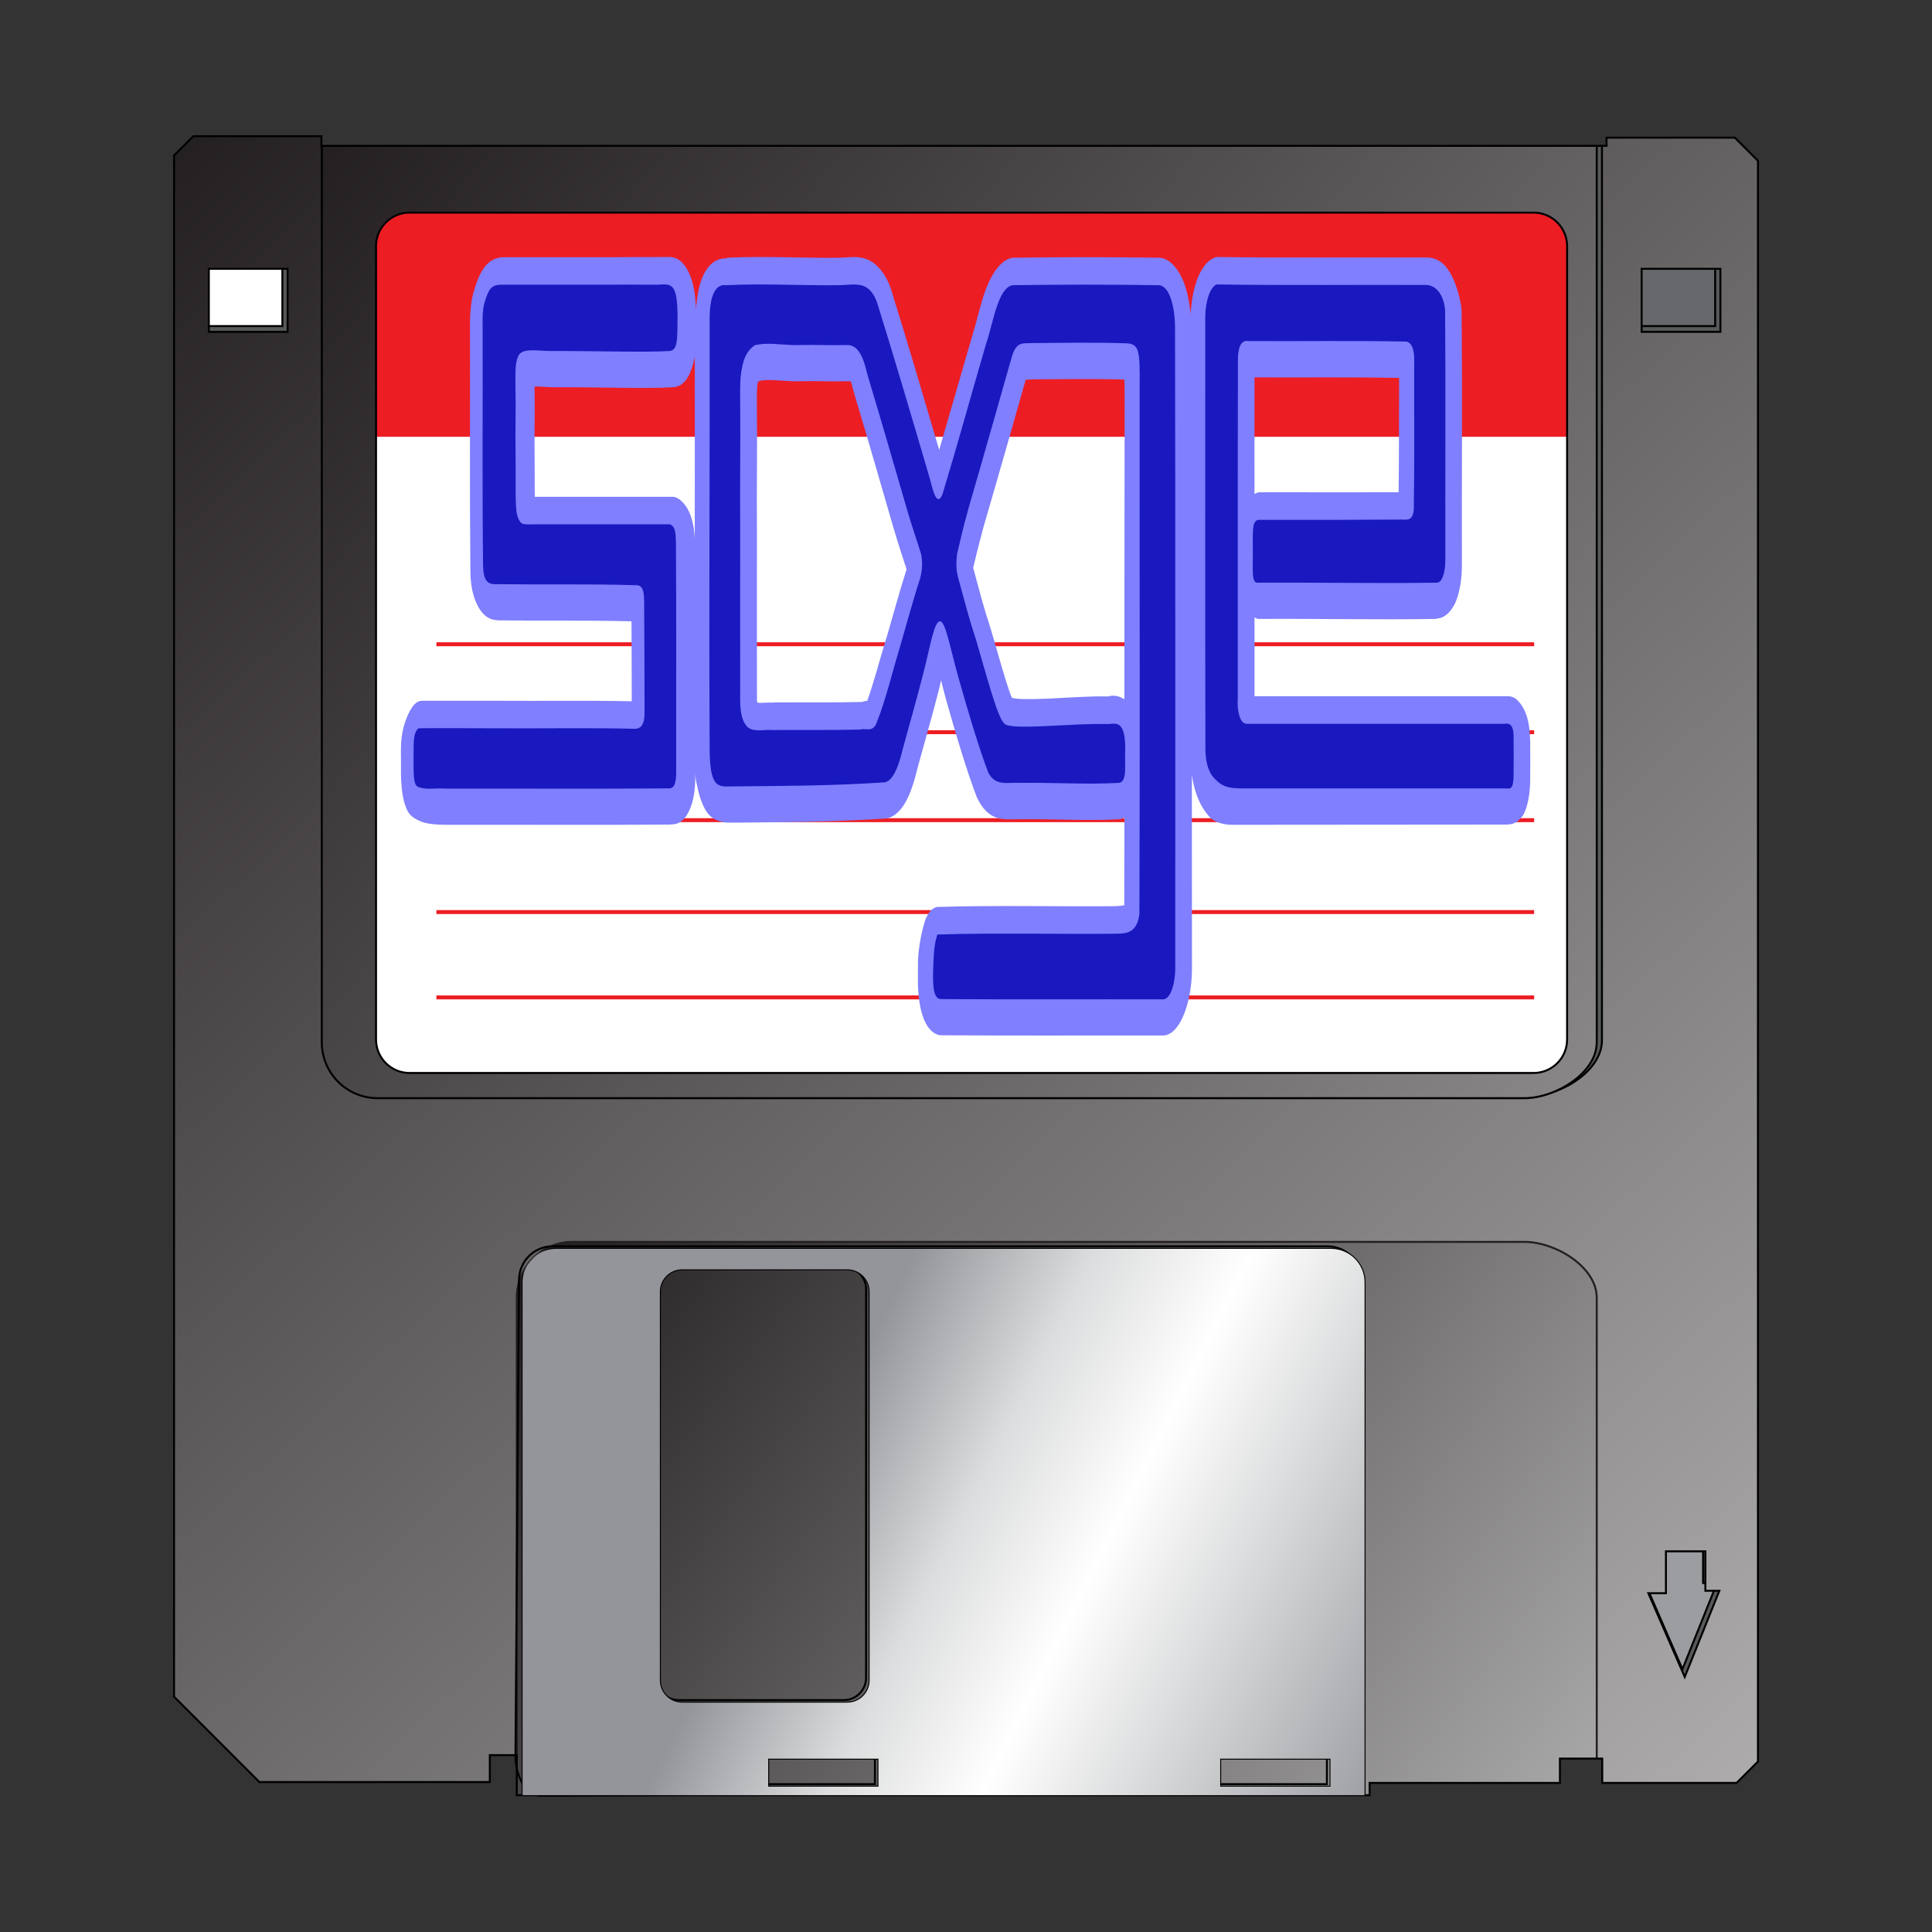 <?xml version="1.0" encoding="UTF-8" standalone="no"?>
<!-- Created with Inkscape (http://www.inkscape.org/) -->

<svg
   xmlns:dc="http://purl.org/dc/elements/1.1/"
   xmlns:cc="http://creativecommons.org/ns#"
   xmlns:rdf="http://www.w3.org/1999/02/22-rdf-syntax-ns#"
   xmlns:svg="http://www.w3.org/2000/svg"
   xmlns="http://www.w3.org/2000/svg"
   xmlns:sodipodi="http://sodipodi.sourceforge.net/DTD/sodipodi-0.dtd"
   xmlns:inkscape="http://www.inkscape.org/namespaces/inkscape"
   id="svg3980"
   version="1.1"
   inkscape:version="0.91 r13725"
   xml:space="preserve"
   width="613.094"
   height="613.094"
   viewBox="0 0 613.094 613.094"
   sodipodi:docname="sage-floppy-disk.svg"><rect x="0" y="0" width="613.094" height="613.094" fill="#333333" stroke="none"/><defs
     id="defs3984"><linearGradient
       x1="0"
       y1="0"
       x2="1"
       y2="0"
       gradientUnits="userSpaceOnUse"
       gradientTransform="matrix(-6.31e-5,1444.06,-1444.06,-6.31e-5,328.484,-628.004)"
       spreadMethod="pad"
       id="linearGradient4002"><stop
         style="stop-opacity:1;stop-color:#ffffff"
         offset="0"
         id="stop4004" /><stop
         style="stop-opacity:1;stop-color:#ffffff"
         offset="0.051"
         id="stop4006" /><stop
         style="stop-opacity:1;stop-color:#f87d32"
         offset="0.461"
         id="stop4008" /><stop
         style="stop-opacity:1;stop-color:#ff1200"
         offset="1"
         id="stop4010" /></linearGradient><linearGradient
       x1="0"
       y1="0"
       x2="1"
       y2="0"
       gradientUnits="userSpaceOnUse"
       gradientTransform="matrix(-390.743,419.02,419.02,390.743,520.077,30.4)"
       spreadMethod="pad"
       id="linearGradient4026"><stop
         style="stop-opacity:1;stop-color:#231f20"
         offset="0"
         id="stop4028" /><stop
         style="stop-opacity:1;stop-color:#aeacad"
         offset="1"
         id="stop4030" /></linearGradient><clipPath
       clipPathUnits="userSpaceOnUse"
       id="clipPath4038"><path
         d="m 226.02,455.819 0,-3.113 -48.312,0 0,-6.174 -10.747,0 0,6.174 -34.103,0 -5.427,-5.427 0,-406.379 5.879,-5.879 32.561,0 0,2.082 326.251,0 0,-2.448 32.518,0 4.896,4.896 0,391.268 -21.667,21.668 -58.5,0 0,-6.835 -6.837,0 0,10.167 -216.512,0 z"
         id="path4040"
         inkscape:connector-curvature="0" /></clipPath><linearGradient
       x1="0"
       y1="0"
       x2="1"
       y2="0"
       gradientUnits="userSpaceOnUse"
       gradientTransform="matrix(-245.342,184.878,184.878,245.342,428.895,306.688)"
       spreadMethod="pad"
       id="linearGradient4062"><stop
         style="stop-opacity:1;stop-color:#231f20"
         offset="0"
         id="stop4064" /><stop
         style="stop-opacity:1;stop-color:#afaeae"
         offset="1"
         id="stop4066" /></linearGradient><linearGradient
       x1="0"
       y1="0"
       x2="1"
       y2="0"
       gradientUnits="userSpaceOnUse"
       gradientTransform="matrix(233.504,-118.976,-118.976,-233.504,217.42,461.261)"
       spreadMethod="pad"
       id="linearGradient4090"><stop
         style="stop-opacity:1;stop-color:#93959a"
         offset="0"
         id="stop4092" /><stop
         style="stop-opacity:1;stop-color:#dcddde"
         offset="0.25"
         id="stop4094" /><stop
         style="stop-opacity:1;stop-color:#ffffff"
         offset="0.375"
         id="stop4096" /><stop
         style="stop-opacity:1;stop-color:#dcddde"
         offset="0.512"
         id="stop4098" /><stop
         style="stop-opacity:1;stop-color:#93959a"
         offset="0.668"
         id="stop4100" /><stop
         style="stop-opacity:1;stop-color:#93959a"
         offset="0.934"
         id="stop4102" /><stop
         style="stop-opacity:1;stop-color:#93959a"
         offset="1"
         id="stop4104" /></linearGradient><clipPath
       clipPathUnits="userSpaceOnUse"
       id="clipPath4112"><path
         d="m 226.02,455.819 0,-3.113 -48.312,0 0,-6.174 -9.351,0 0,-117.01 c 0,-7.828 10.516,-14.174 18.344,-14.174 l 0,0 241.653,0 c 7.827,0 14.173,6.346 14.173,14.174 l 0,0 0,126.297 -216.507,0 z"
         id="path4114"
         inkscape:connector-curvature="0" /></clipPath><clipPath
       clipPathUnits="userSpaceOnUse"
       id="clipPath4124"><path
         d="m 226.02,455.819 0,-3.113 -48.312,0 0,-6.174 -10.747,0 0,6.174 -34.103,0 -5.427,-5.427 0,-406.379 5.879,-5.879 32.561,0 0,2.082 326.251,0 0,-2.448 32.518,0 4.896,4.896 0,391.268 -21.667,21.668 -58.5,0 0,-6.835 -6.837,0 0,10.167 -216.512,0 z"
         id="path4126"
         inkscape:connector-curvature="0" /></clipPath><linearGradient
       x1="0"
       y1="0"
       x2="1"
       y2="0"
       gradientUnits="userSpaceOnUse"
       gradientTransform="matrix(-315.902,246.81,246.81,315.902,488.939,27.211)"
       spreadMethod="pad"
       id="linearGradient4152"><stop
         style="stop-opacity:1;stop-color:#231f20"
         offset="0"
         id="stop4154" /><stop
         style="stop-opacity:1;stop-color:#888687"
         offset="1"
         id="stop4156" /></linearGradient><clipPath
       clipPathUnits="userSpaceOnUse"
       id="clipPath4164"><path
         d="m 226.02,455.819 0,-3.113 -48.312,0 0,-6.174 -10.747,0 0,6.174 -34.103,0 -5.427,-5.427 0,-406.379 5.879,-5.879 32.561,0 0,2.082 326.251,0 0,-2.448 32.518,0 4.896,4.896 0,391.268 -21.667,21.668 -58.5,0 0,-6.835 -6.837,0 0,10.167 -216.512,0 z"
         id="path4166"
         inkscape:connector-curvature="0" /></clipPath><clipPath
       clipPathUnits="userSpaceOnUse"
       id="clipPath4188"><path
         d="m 137.236,403.924 3.543,0 0,-10.011 10.012,0 0,10.628 4.467,0 -9.242,21.256 -8.78,-21.873 z"
         id="path4190"
         inkscape:connector-curvature="0" /></clipPath><clipPath
       clipPathUnits="userSpaceOnUse"
       id="clipPath4208"><path
         d="m 136.963,68.319 20,0 0,16 -20,0 0,-16 z"
         id="path4210"
         inkscape:connector-curvature="0" /></clipPath><clipPath
       clipPathUnits="userSpaceOnUse"
       id="clipPath4224"><path
         d="m 500.706,68.319 20,0 0,16 -20,0 0,-16 z"
         id="path4226"
         inkscape:connector-curvature="0" /></clipPath><clipPath
       clipPathUnits="userSpaceOnUse"
       id="clipPath4236"><path
         d="m 0,490.475 656.967,0 L 656.967,0 0,0 0,490.475 Z"
         id="path4238"
         inkscape:connector-curvature="0" /></clipPath><clipPath
       clipPathUnits="userSpaceOnUse"
       id="clipPath4248"><path
         d="m 184.386,272.472 c -4.697,0 -8.504,-3.806 -8.504,-8.503 l 0,0 0,-201.412 c 0,-4.695 3.807,-8.503 8.504,-8.503 l 0,0 285.367,0 c 4.697,0 8.503,3.808 8.503,8.503 l 0,0 0,201.412 c 0,4.697 -3.806,8.503 -8.503,8.503 l 0,0 -285.367,0 z"
         id="path4250"
         inkscape:connector-curvature="0" /></clipPath><clipPath
       clipPathUnits="userSpaceOnUse"
       id="clipPath4258"><path
         d="m 0,490.475 656.967,0 L 656.967,0 0,0 0,490.475 Z"
         id="path4260"
         inkscape:connector-curvature="0" /></clipPath></defs><sodipodi:namedview
     pagecolor="#9b9b9b"
     bordercolor="#666666"
     borderopacity="1"
     objecttolerance="10"
     gridtolerance="10"
     guidetolerance="10"
     inkscape:pageopacity="0"
     inkscape:pageshadow="2"
     inkscape:window-width="1008"
     inkscape:window-height="746"
     id="namedview3982"
     showgrid="false"
     inkscape:zoom="0.86935366"
     inkscape:cx="260.77614"
     inkscape:cy="321.20848"
     inkscape:window-x="188"
     inkscape:window-y="251"
     inkscape:window-maximized="0"
     inkscape:current-layer="g3988" /><g
     id="g3988"
     inkscape:groupmode="layer"
     inkscape:label="FreeVector-Floppy-Disk"
     transform="matrix(1.25,0,0,-1.25,0,613.094)"><g
       id="g4340"
       transform="matrix(-1,0,0,-1,573.721,490.552)"
       inkscape:export-xdpi="90"
       inkscape:export-ydpi="90"><g
         id="g4034"><g
           clip-path="url(#clipPath4038)"
           id="g4036"><g
             transform="translate(441.202,467.647)"
             id="g4042"><path
               inkscape:connector-curvature="0"
               id="path4044"
               style="fill:#58595b;fill-opacity:1;fill-rule:nonzero;stroke:none"
               d="m 0,0 c 0,7.827 -6.346,14.173 -14.172,14.173 l -241.653,0 c -7.828,0 -18.344,-6.346 -18.344,-14.173 l 0,-138.653 c 0,-7.828 10.516,-14.174 18.344,-14.174 l 241.653,0 c 7.826,0 14.172,6.346 14.172,14.174 L 0,0 Z" /></g><g
             transform="translate(441.202,467.647)"
             id="g4046"><path
               inkscape:connector-curvature="0"
               id="path4048"
               style="fill:none;stroke:#231f20;stroke-width:0.5;stroke-linecap:butt;stroke-linejoin:miter;stroke-miterlimit:3.864;stroke-dasharray:none;stroke-opacity:1"
               d="m 0,0 c 0,7.827 -6.346,14.173 -14.172,14.173 l -241.653,0 c -7.828,0 -18.344,-6.346 -18.344,-14.173 l 0,-138.653 c 0,-7.828 10.516,-14.174 18.344,-14.174 l 241.653,0 c 7.826,0 14.172,6.346 14.172,14.174 L 0,0 Z" /></g></g></g><path
         sodipodi:nodetypes="ccccccccccccssssssssssssssssss"
         d="m 236.859,452.071 0,-6.163 27.996,0 0,7.103 -27.996,0 z m 114.748,0 0,-6.163 27.996,0 0,7.103 -27.996,0 z m 55.495,-124.723 c 0,-3.131 -2.537,-5.669 -5.667,-5.669 l -41.913,0 c -3.131,0 -5.668,2.538 -5.668,5.669 l 0,98.661 c 0,3.132 2.537,5.67 5.668,5.67 l 41.913,0 c 3.13,0 5.667,-2.538 5.667,-5.67 z M 227.875,449.469 c -0.012,4.696 0.085,5.582 4.75,5.595 l 203.036,0.588 c 4.697,0.014 7.063,-6.747 7.034,-11.443 L 441.96,324.983 c -0.029,-4.696 -3.807,-8.504 -8.504,-8.504 l -196.752,0 c -4.697,0 -8.492,3.808 -8.504,8.504 z"
         style="fill:#67686b;fill-opacity:1;fill-rule:evenodd;stroke:none"
         id="path4072"
         inkscape:connector-curvature="0" /><g
         id="g4014"><g
           id="g4016"><g
             id="g4022"><g
               id="g4024"><path
                 inkscape:connector-curvature="0"
                 id="path4032"
                 style="fill:url(#linearGradient4026);stroke:none"
                 d="m 165.871,37.104 0,-2.083 -32.561,0 -5.879,5.878 0,406.38 5.427,5.427 34.103,0 0,-6.174 10.747,0 0,6.174 48.312,0 0,3.113 216.512,0 0,-10.167 6.837,0 0,6.834 58.5,0 21.667,-21.667 0,-391.267 -4.896,-4.897 -32.518,0 0,2.449 -326.251,0 z" /></g></g></g></g><g
         id="g4058"><g
           id="g4060"><path
             inkscape:connector-curvature="0"
             id="path4068"
             style="fill:url(#linearGradient4062);stroke:none"
             d="m 226.02,455.819 0,-3.113 -48.312,0 0,-6.174 -9.351,0 0,-117.01 c 0,-7.828 10.516,-14.174 18.344,-14.174 l 0,0 241.653,0 c 7.827,0 14.173,6.346 14.173,14.174 l 0,0 0,126.297 -216.507,0 z" /></g></g><g
         id="g4108"><g
           clip-path="url(#clipPath4112)"
           id="g4110"><g
             transform="translate(235.959,452.711)"
             id="g4116"><path
               inkscape:connector-curvature="0"
               id="path4118"
               style="fill:none;stroke:#000000;stroke-width:0.5;stroke-linecap:butt;stroke-linejoin:miter;stroke-miterlimit:4;stroke-dasharray:none;stroke-opacity:1"
               d="m 0,0 0,-6.163 27.996,0 0,7.103 L 0,0.94 0,0 Z m 114.747,0 0,-6.163 27.996,0 0,7.103 -27.996,0 0,-0.94 z m 55.496,-124.722 c 0,-3.132 -2.537,-5.67 -5.667,-5.67 l -41.912,0 c -3.132,0 -5.671,2.538 -5.671,5.67 l 0,98.661 c 0,3.131 2.539,5.669 5.671,5.669 l 41.912,0 c 3.13,0 5.667,-2.538 5.667,-5.669 l 0,-98.661 z M -8.659,25.203 c 0,4.696 3.807,8.504 8.504,8.504 l 196.753,0 c 4.695,0 8.503,-3.808 8.503,-8.504 l 0,-152.29 c 0,-4.697 -3.808,-8.504 -8.503,-8.504 l -196.753,0 c -4.697,0 -8.504,3.807 -8.504,8.504 l 0,152.29 z" /></g></g></g><g
         id="g4120"><g
           clip-path="url(#clipPath4124)"
           id="g4122"><g
             transform="translate(442.527,468.176)"
             id="g4128"><path
               inkscape:connector-curvature="0"
               id="path4130"
               style="fill:none;stroke:#231f20;stroke-width:0.5;stroke-linecap:butt;stroke-linejoin:miter;stroke-miterlimit:3.864;stroke-dasharray:none;stroke-opacity:1"
               d="m 0,0 c 0,7.827 -6.346,14.173 -14.173,14.173 l -241.653,0 c -7.828,0 -18.345,-6.346 -18.345,-14.173 l 0,-138.653 c 0,-7.828 10.517,-14.174 18.345,-14.174 l 241.653,0 c 7.827,0 14.173,6.346 14.173,14.174 L 0,0 Z" /></g><g
             transform="translate(490.702,35.514)"
             id="g4132"><path
               inkscape:connector-curvature="0"
               id="path4134"
               style="fill:#58595b;fill-opacity:1;fill-rule:nonzero;stroke:none"
               d="m 0,0 c 0,-7.827 -6.346,-14.173 -14.172,-14.173 l -291.153,0 c -7.828,0 -18.344,6.346 -18.344,14.173 l 0,228.653 c 0,7.828 10.516,14.174 18.344,14.174 l 291.153,0 C -6.346,242.827 0,236.481 0,228.653 L 0,0 Z" /></g><g
             transform="translate(490.702,35.514)"
             id="g4136"><path
               inkscape:connector-curvature="0"
               id="path4138"
               style="fill:none;stroke:#000000;stroke-width:0.5;stroke-linecap:butt;stroke-linejoin:miter;stroke-miterlimit:4;stroke-dasharray:none;stroke-opacity:1"
               d="m 0,0 c 0,-7.827 -6.346,-14.173 -14.172,-14.173 l -291.153,0 c -7.828,0 -18.344,6.346 -18.344,14.173 l 0,228.653 c 0,7.828 10.516,14.174 18.344,14.174 l 291.153,0 C -6.346,242.827 0,236.481 0,228.653 L 0,0 Z" /></g></g></g><g
         id="g4140"><g
           id="g4142"><g
             id="g4148"><g
               id="g4150"><path
                 inkscape:connector-curvature="0"
                 id="path4158"
                 style="fill:url(#linearGradient4152);stroke:none"
                 d="m 186.701,278.87 c -7.828,0 -18.344,-6.345 -18.344,-14.174 l 0,0 0,-227.593 323.669,0 0,227.593 c 0,7.829 -6.345,14.174 -14.172,14.174 l 0,0 -291.153,0 z" /></g></g></g></g><g
         id="g4160"><g
           clip-path="url(#clipPath4164)"
           id="g4162"><g
             transform="translate(492.026,36.043)"
             id="g4168"><path
               inkscape:connector-curvature="0"
               id="path4170"
               style="fill:none;stroke:#000000;stroke-width:0.5;stroke-linecap:butt;stroke-linejoin:miter;stroke-miterlimit:4;stroke-dasharray:none;stroke-opacity:1"
               d="m 0,0 c 0,-7.827 -6.345,-14.173 -14.172,-14.173 l -291.153,0 c -7.828,0 -18.345,6.346 -18.345,14.173 l 0,228.653 c 0,7.828 10.517,14.174 18.345,14.174 l 291.153,0 C -6.345,242.827 0,236.481 0,228.653 L 0,0 Z" /></g></g></g><g
         transform="translate(165.871,37.103)"
         id="g4172"><path
           inkscape:connector-curvature="0"
           id="path4174"
           style="fill:none;stroke:#000000;stroke-width:0.5;stroke-linecap:butt;stroke-linejoin:miter;stroke-miterlimit:4;stroke-dasharray:none;stroke-opacity:1"
           d="m 0,0 0,-2.083 -32.562,0 -5.878,5.879 0,406.38 5.427,5.427 34.103,0 0,-6.174 10.747,0 0,6.174 48.311,0 0,3.113 216.513,0 0,-10.167 6.837,0 0,6.834 58.5,0 21.667,-21.667 0,-391.268 -4.896,-4.896 -32.518,0 0,2.448 L 0,0 Z" /></g><g
         transform="translate(146.016,425.797)"
         id="g4176"><path
           inkscape:connector-curvature="0"
           id="path4178"
           style="fill:#58595b;fill-opacity:1;fill-rule:nonzero;stroke:none"
           d="m 0,0 -8.779,-21.872 3.543,0 0,-10.012 10.011,0 0,10.628 4.467,0 L 0,0 Z" /></g><g
         transform="translate(138.602,403.925)"
         id="g4180"><path
           inkscape:connector-curvature="0"
           id="path4182"
           style="fill:#9b9da0;fill-opacity:1;fill-rule:nonzero;stroke:none"
           d="m 0,0 2.177,0 0,-1.96 0.579,0 0,-8.052 9.433,0 0,10.628 4.192,0 L 7.993,19.912 0,0 Z" /></g><g
         id="g4184"><g
           clip-path="url(#clipPath4188)"
           id="g4186"><g
             transform="translate(146.595,423.836)"
             id="g4192"><path
               inkscape:connector-curvature="0"
               id="path4194"
               style="fill:none;stroke:#000000;stroke-width:0.5;stroke-linecap:butt;stroke-linejoin:miter;stroke-miterlimit:4;stroke-dasharray:none;stroke-opacity:1"
               d="m 0,0 -8.779,-21.872 3.542,0 0,-10.012 10.011,0 0,10.628 4.467,0 L 0,0 Z" /></g></g></g><g
         transform="translate(146.016,425.797)"
         id="g4196"><path
           inkscape:connector-curvature="0"
           id="path4198"
           style="fill:none;stroke:#000000;stroke-width:0.5;stroke-linecap:butt;stroke-linejoin:miter;stroke-miterlimit:4;stroke-dasharray:none;stroke-opacity:1"
           d="m 0,0 -8.779,-21.872 3.543,0 0,-10.012 10.011,0 0,10.628 4.467,0 L 0,0 Z" /></g><path
         inkscape:connector-curvature="0"
         id="path4200"
         style="fill:#58595b;fill-opacity:1;fill-rule:evenodd;stroke:none"
         d="m 136.963,84.319 20,0 0,-16 -20,0 0,16 z" /><path
         inkscape:connector-curvature="0"
         id="path4202"
         style="fill:#67686b;fill-opacity:1;fill-rule:nonzero;stroke:none"
         d="m 138.291,68.319 18.671,0 0,14.54 -18.671,0 0,-14.54 z" /><g
         id="g4204"><g
           clip-path="url(#clipPath4208)"
           id="g4206"><path
             inkscape:connector-curvature="0"
             id="path4212"
             style="fill:none;stroke:#000000;stroke-width:0.5;stroke-linecap:butt;stroke-linejoin:miter;stroke-miterlimit:4;stroke-dasharray:none;stroke-opacity:1"
             d="m 138.291,82.859 20,0 0,-16 -20,0 0,16 z" /></g></g><path
         inkscape:connector-curvature="0"
         id="path4214"
         style="fill:none;stroke:#000000;stroke-width:0.5;stroke-linecap:butt;stroke-linejoin:miter;stroke-miterlimit:4;stroke-dasharray:none;stroke-opacity:1"
         d="m 136.963,84.319 20,0 0,-16 -20,0 0,16 z" /><path
         inkscape:connector-curvature="0"
         id="path4216"
         style="fill:#58595b;fill-opacity:1;fill-rule:evenodd;stroke:none"
         d="m 500.706,84.319 20,0 0,-16 -20,0 0,16 z" /><path
         inkscape:connector-curvature="0"
         id="path4218"
         style="fill:#ffffff;fill-opacity:1;fill-rule:nonzero;stroke:none"
         d="m 502.035,68.319 18.671,0 0,14.54 -18.671,0 0,-14.54 z" /><g
         id="g4220"><g
           clip-path="url(#clipPath4224)"
           id="g4222"><path
             inkscape:connector-curvature="0"
             id="path4228"
             style="fill:none;stroke:#000000;stroke-width:0.5;stroke-linecap:butt;stroke-linejoin:miter;stroke-miterlimit:4;stroke-dasharray:none;stroke-opacity:1"
             d="m 502.035,82.859 20,0 0,-16 -20,0 0,16 z" /></g></g><path
         inkscape:connector-curvature="0"
         id="path4230"
         style="fill:none;stroke:#000000;stroke-width:0.5;stroke-linecap:butt;stroke-linejoin:miter;stroke-miterlimit:4;stroke-dasharray:none;stroke-opacity:1"
         d="m 500.706,84.319 20,0 0,-16 -20,0 0,16 z" /><g
         id="g4232"><g
           clip-path="url(#clipPath4236)"
           id="g4234"><g
             transform="translate(175.882,263.969)"
             id="g4240"><path
               inkscape:connector-curvature="0"
               id="path4242"
               style="fill:#ffffff;fill-opacity:1;fill-rule:evenodd;stroke:none"
               d="m 0,0 c 0,4.697 3.808,8.504 8.504,8.504 l 285.367,0 c 4.697,0 8.504,-3.807 8.504,-8.504 l 0,-201.411 c 0,-4.695 -3.807,-8.504 -8.504,-8.504 l -285.367,0 c -4.696,0 -8.504,3.809 -8.504,8.504 L 0,0 Z" /></g></g></g><g
         id="g4244"><g
           clip-path="url(#clipPath4248)"
           id="g4246"><path
             inkscape:connector-curvature="0"
             id="path4252"
             style="fill:#ed1d24;fill-opacity:1;fill-rule:evenodd;stroke:none"
             d="m 170.758,110.96 310.999,0 0,-76 -310.999,0 0,76 z" /></g></g><g
         id="g4254"><g
           clip-path="url(#clipPath4258)"
           id="g4256"><g
             transform="translate(175.882,263.969)"
             id="g4262"><path
               inkscape:connector-curvature="0"
               id="path4264"
               style="fill:none;stroke:#000000;stroke-width:0.5;stroke-linecap:butt;stroke-linejoin:miter;stroke-miterlimit:4;stroke-dasharray:none;stroke-opacity:1"
               d="m 0,0 c 0,4.697 3.808,8.504 8.504,8.504 l 285.367,0 c 4.697,0 8.504,-3.807 8.504,-8.504 l 0,-201.411 c 0,-4.695 -3.807,-8.504 -8.504,-8.504 l -285.367,0 c -4.696,0 -8.504,3.809 -8.504,8.504 L 0,0 Z" /></g><g
             transform="translate(184.251,253.287)"
             id="g4266"><path
               inkscape:connector-curvature="0"
               id="path4268"
               style="fill:none;stroke:#ed1d24;stroke-width:1;stroke-linecap:butt;stroke-linejoin:miter;stroke-miterlimit:3.864;stroke-dasharray:none;stroke-opacity:1"
               d="M 0,0 278.678,0" /></g><g
             transform="translate(184.251,231.624)"
             id="g4270"><path
               inkscape:connector-curvature="0"
               id="path4272"
               style="fill:none;stroke:#ed1d24;stroke-width:1;stroke-linecap:butt;stroke-linejoin:miter;stroke-miterlimit:3.864;stroke-dasharray:none;stroke-opacity:1"
               d="M 0,0 278.678,0" /></g><g
             transform="translate(184.251,208.292)"
             id="g4274"><path
               inkscape:connector-curvature="0"
               id="path4276"
               style="fill:none;stroke:#ed1d24;stroke-width:1;stroke-linecap:butt;stroke-linejoin:miter;stroke-miterlimit:3.864;stroke-dasharray:none;stroke-opacity:1"
               d="M 0,0 278.678,0" /></g><g
             transform="translate(184.251,185.962)"
             id="g4278"><path
               inkscape:connector-curvature="0"
               id="path4280"
               style="fill:none;stroke:#ed1d24;stroke-width:1;stroke-linecap:butt;stroke-linejoin:miter;stroke-miterlimit:3.864;stroke-dasharray:none;stroke-opacity:1"
               d="M 0,0 278.678,0" /></g><g
             transform="translate(184.251,163.632)"
             id="g4282"><path
               inkscape:connector-curvature="0"
               id="path4284"
               style="fill:none;stroke:#ed1d24;stroke-width:1;stroke-linecap:butt;stroke-linejoin:miter;stroke-miterlimit:3.864;stroke-dasharray:none;stroke-opacity:1"
               d="M 0,0 278.678,0" /></g></g></g><path
         sodipodi:nodetypes="ccccccccccccssssssssssssssssss"
         d="m 236.859,452.071 0,-6.163 27.996,0 0,7.103 -27.996,0 z m 114.748,0 0,-6.163 27.996,0 0,7.103 -27.996,0 z m 55.495,-124.723 c 0,-3.131 -2.537,-5.669 -5.667,-5.669 l -41.913,0 c -3.131,0 -5.668,2.538 -5.668,5.669 l 0,98.661 c 0,3.132 2.537,5.67 5.668,5.67 l 41.913,0 c 3.13,0 5.667,-2.538 5.667,-5.67 z M 227.841,451.06 c -0.013,4.696 0.396,3.811 5.093,3.836 l 203.216,1.077 c 4.697,0.025 6.744,-5.783 6.709,-10.479 L 441.96,324.983 c -0.035,-4.696 -3.807,-8.504 -8.504,-8.504 l -196.752,0 c -4.697,0 -8.491,3.808 -8.504,8.504 z"
         style="fill:none;stroke:#000000;stroke-width:0.5;stroke-linecap:butt;stroke-linejoin:miter;stroke-miterlimit:4;stroke-dasharray:none;stroke-opacity:1"
         id="path4076"
         inkscape:connector-curvature="0" /><g
         id="g4078"><g
           id="g4080"><g
             id="g4086"><g
               id="g4088"><path
                 inkscape:connector-curvature="0"
                 id="path4106"
                 style="fill:url(#linearGradient4090);stroke:none"
                 d="m 227.299,455.819 0,-130.195 c 0,-4.698 3.808,-8.504 8.505,-8.504 l 0,0 196.752,0 c 1.88,0 3.618,0.611 5.026,1.644 l 0,0 c 0.817,0.701 1.553,1.494 2.192,2.362 l 0,0 c 0.815,1.305 1.285,2.846 1.285,4.498 l 0,0 0,130.195 -213.76,0 z m 123.407,-3.108 0,0.94 27.996,0 0,-7.103 -27.996,0 0,6.163 z m -114.747,0 0,0.94 27.996,0 0,-7.103 -27.996,0 0,6.163 z m 116.993,-124.722 0,98.661 c 0,3.131 2.539,5.669 5.671,5.669 l 0,0 41.912,0 c 3.13,0 5.667,-2.538 5.667,-5.669 l 0,0 0,-98.661 c 0,-3.131 -2.537,-5.669 -5.667,-5.669 l 0,0 -41.912,0 c -3.132,0 -5.671,2.538 -5.671,5.669" /></g></g></g></g></g><g
       id="g7753"
       transform="matrix(1.008,0,0,-2.026,109.284,1052.208)"><g
         id="g5182-1"
         transform="matrix(0.752,0,0,0.752,-188.204,200.766)"
         style="fill:#1919bf;fill-opacity:1;stroke:none" /><g
         id="g5182"
         transform="matrix(0.752,0,0,0.752,-188.231,200.764)"
         style="fill:#ffffff;fill-opacity:1;stroke:none"><path
           style="fill:#7f7fff;fill-rule:evenodd"
           d="m 121.281,283.688 c -0.322,0.005 -0.772,-0.004 -1.219,0.009 -0.046,0.002 -0.047,-0.002 -0.094,0 -4.709,0.015 -7.092,-0.011 -12.188,0.022 l -0.031,0 c -9.583,-0.002 -18.891,-0.008 -28.531,0 -1.78,0.002 -3.483,0.235 -5,1.156 -1.517,0.921 -2.275,2.124 -2.75,2.844 -3.9e-5,0.01 -3.9e-5,0.021 0,0.031 -1.425,2.024 -1.274,4.491 -1.25,6.688 -0.001,0.062 -0.001,0.125 0,0.188 0.049,9.544 -0.114,19.062 0.094,28.875 0.002,0.091 -0.002,0.19 0,0.281 l 0.004,-0.004 c -0.007,1.187 -0.004,2.945 1.402,4.629 1.497,1.793 3.518,2.352 5.375,2.406 0.124,0.016 0.25,0.026 0.375,0.031 11.676,0.071 23.307,-0.021 34.875,0.125 0.057,3.957 0.049,7.034 0.062,10.375 -11.567,-0.117 -23.094,-0.022 -34.562,-0.062 -0.01,-4e-5 -0.021,-4e-5 -0.031,0 l -20.188,0 c -0.637,10e-4 -1.274,0.152 -1.844,0.438 -1.516,0.759 -3.044,2.731 -3.375,4.25 -0.331,1.519 -0.172,2.361 -0.188,3.188 -6.3e-4,0.042 -6.3e-4,0.083 0,0.125 0.016,0.855 -0.09,1.822 0.188,3.281 0.139,0.73 0.407,1.69 1.188,2.656 0.76,0.94 1.966,1.361 4.154,1.788 2.031,0.349 4.632,0.355 6.565,0.368 0.073,0.002 0.146,0.002 0.219,0 18.761,-0.021 39.101,0.041 57.906,-0.031 0.071,-2.7e-4 0.148,2.8e-4 0.219,0 l 0,-0.031 c 1.31,0.038 3.208,-0.158 4.688,-1.719 1.513,-1.596 1.667,-3.425 1.625,-4.875 -0.004,-0.41 0,0.493 0,-0.093 0.034,0.849 0.311,1.282 0.781,2.312 0.622,1.363 1.774,2.698 3.094,3.281 2.06,0.911 4.475,0.894 6.094,0.875 0.008,-4e-5 0.023,4e-5 0.031,0 13.791,-0.065 25.508,-0.074 39.594,-0.531 1.931,-0.063 3.852,-0.891 5.25,-2.125 1.344,-1.187 2.283,-2.673 3.094,-4.344 0.033,-0.067 0.062,-0.12 0.094,-0.188 1.714,-3.14 3.4,-5.965 5.344,-9.719 0.332,-0.642 0.473,-0.979 0.75,-1.562 0.448,0.875 0.711,1.476 1.312,2.531 2.421,4.246 5.238,9.045 7.969,12.594 0.143,0.168 0.3,0.325 0.469,0.469 1.982,1.843 4.431,2.3 6.281,2.406 1.851,0.106 3.404,-0.015 4.594,0.031 0.062,0.001 0.125,0.001 0.188,0 8.433,-0.066 17.086,0.236 25.781,0 0.379,-0.01 0.804,-0.132 1.219,-0.219 -0.011,3.793 -0.006,7.584 -0.031,11.375 -0.598,0.065 -1.38,0.104 -2.469,0.125 -0.021,4.1e-4 -0.041,-4.2e-4 -0.062,0 -15.309,0.065 -30.667,-0.137 -46.094,0.094 -1.371,0.021 -2.709,0.776 -3.438,1.938 -1.024,1.642 -1.777,3.921 -1.754,5.499 0.024,1.578 -0.185,2.937 0.379,4.876 0.282,0.969 0.886,2.216 2.062,3.125 1.128,0.871 2.526,1.231 3.785,1.223 0.117,-0.008 0.129,-0.007 0.215,-0.004 19.224,0.066 38.48,0.012 57.688,0.031 0.146,-0.003 0.292,-0.013 0.438,-0.031 4.092,-0.426 6.809,-4.461 6.906,-8.438 -0.002,-0.024 0.003,-0.038 0,-0.062 -0.011,-8.412 -0.034,-16.833 -0.031,-25.25 0.702,2.378 2.391,4.372 5.226,5.71 2.658,0.851 5.2,0.707 6.567,0.724 l 70.3,-0.028 c 1.219,-0.039 2.351,-0.036 3.938,-0.969 1.024,-0.602 1.602,-1.797 1.875,-2.656 0.273,-0.859 0.334,-1.541 0.344,-2.219 4e-5,-0.01 4e-5,-0.021 0,-0.031 0.023,-1.639 0.047,-3.208 0,-4.812 -0.002,-0.089 0.003,-0.161 0,-0.25 l -0.031,0 c -0.009,-0.998 -0.229,-2.102 -0.844,-3.094 -0.668,-1.078 -1.766,-1.788 -2.625,-2.188 -0.987,-0.46 -1.973,-0.433 -3,-0.438 l -65.406,0 c 0.004,-3.412 0.002,-6.809 0,-10.219 0.347,0.062 0.714,0.188 1,0.188 15.883,-0.047 30.87,0.12 46.5,0 l 0,-0.062 c 1.93,0.027 4.018,-0.902 5.125,-2.344 1.161,-1.511 1.489,-3.205 1.469,-4.812 -8e-5,-0.016 7e-5,-0.046 0,-0.062 -0.049,-10.701 0.121,-21.442 -0.062,-32.281 -0.004,-0.501 -0.099,-1.002 -0.281,-1.469 -0.654,-1.65 -1.71,-3.153 -3.281,-4.312 -1.405,-1.037 -3.26,-1.529 -5.41,-1.559 l -0.028,-0.004 c -18.269,-0.037 -36.506,0.069 -54.719,-0.062 -0.326,0.003 -0.652,0.045 -0.969,0.125 -3.792,0.897 -5.678,4.11 -6,7.281 -0.235,-1.174 -0.629,-2.352 -1.344,-3.5 -1.239,-1.989 -3.89,-3.801 -6.844,-3.805 l 0,-0.008 c -0.073,-5.5e-4 -0.146,5.5e-4 -0.219,0 -12.633,-0.094 -25.279,-0.089 -37.906,0 -0.146,0.003 -0.292,0.013 -0.438,0.031 -3.431,0.385 -5.855,2.787 -7.156,4.75 -1.302,1.963 -2.049,3.765 -2.625,4.594 -0.056,0.092 -0.108,0.186 -0.156,0.281 -3.018,5.146 -5.943,10.244 -8.906,15.281 -4.081,-6.904 -8.22,-13.924 -12.5,-20.75 -0.049,-0.085 -0.101,-0.169 -0.156,-0.25 -1.877,-2.589 -4.897,-3.657 -7.25,-3.906 -2.353,-0.249 -4.357,-0.031 -6,-0.031 -0.01,-4e-5 -0.021,-4e-5 -0.031,0 -7.606,0.048 -14.531,-0.111 -21.906,-0.094 -2.47,0.005 -5.016,0.037 -7.594,0.094 l 0,0.094 c -1.921,-0.07 -4.163,0.345 -5.875,1.969 -1.276,1.211 -1.828,2.862 -2.125,4.594 -0.152,-1.782 -0.567,-3.517 -2.062,-4.938 -2.008,-1.907 -4.268,-1.839 -5.812,-1.812 z m 7.562,12.844 c 0.007,8.067 0.027,16.029 0,23.875 -0.056,-0.867 -0.2,-1.815 -0.969,-3 -0.983,-1.514 -2.832,-2.327 -4.031,-2.531 -0.227,-0.04 -0.457,-0.061 -0.688,-0.062 l -35.656,0 c -0.083,-0.003 -0.167,-0.003 -0.25,0 -0.104,0.006 -0.03,-0.004 -0.125,0 -0.026,-0.712 -0.049,-1.299 -0.031,-2.906 3.55e-4,-0.031 3.55e-4,-0.062 0,-0.094 -0.073,-5.169 -0.064,-3.109 0,-8.281 3.55e-4,-0.031 3.55e-4,-0.062 0,-0.094 -0.022,-1.524 -0.024,-2.231 -0.031,-2.938 1.275,-0.019 3.078,0.082 5.031,0.094 0.021,1.6e-4 0.042,1.6e-4 0.062,0 10.398,-0.032 24.06,0.207 30.969,0 0.953,-0.029 2.07,-0.158 3.219,-0.812 1.148,-0.655 2.022,-1.898 2.406,-2.906 0.052,-0.136 0.051,-0.216 0.094,-0.344 z m 146,2.781 c 12.164,0.027 25.611,-0.043 37.719,0.062 -0.02,4.797 -0.021,10.237 -0.125,14.844 -11.226,0.02 -16.679,0.012 -36.25,0 -0.407,-1.6e-4 -0.886,0.118 -1.344,0.219 -2.8e-4,-5.045 -0.022,-10.087 0,-15.125 z m -45.562,0.219 c 3.872,-0.002 7.724,-0.004 11.594,0.062 0.039,0.449 0.103,0.779 0.094,1.469 -1.6e-4,0.021 -1.6e-4,0.042 0,0.062 -0.028,13.344 -0.065,26.644 -0.062,39.969 -2.387,-0.773 -3.994,-0.369 -4.25,-0.375 -0.021,-1.6e-4 -0.042,-1.6e-4 -0.062,0 -4.698,-0.058 -10.444,0.162 -15.438,0.281 -2.497,0.059 -4.8,0.074 -6.625,0.062 -1.555,-0.01 -2.505,-0.114 -2.938,-0.156 -0.111,-0.118 -0.318,-0.309 -0.75,-0.938 -1,-1.453 -2.554,-4.11 -4.844,-8.094 -0.04,-0.064 -0.082,-0.126 -0.125,-0.188 -1.93,-2.938 -2.426,-4.049 -4.406,-7.656 1.867,-3.93 1.362,-2.679 2.688,-5.312 2.098,-3.563 4.736,-8.115 6.938,-11.969 2.158,-3.777 3.992,-6.991 4.062,-7.125 0.282,-0.016 1.033,-0.026 2.344,-0.062 0.041,-8e-5 0.084,9e-5 0.125,0 3.904,-0.008 7.784,-0.029 11.656,-0.031 z m -81.5,0.125 c 2.606,-0.028 5.503,0.219 8.688,0.156 0.009,-1.7e-4 0.022,1.8e-4 0.031,0 4.533,-0.053 7.554,0.057 12.281,0 0.01,4e-5 0.021,4e-5 0.031,0 0.887,-0.018 0.668,0.025 0.844,0.219 0.176,0.194 0.271,0.55 1.031,1.812 3.813,6.327 6.47,10.948 10.156,17.281 0.01,0.011 0.021,0.021 0.031,0.031 1.18,2.012 2.234,3.515 3.219,5.062 -1.907,2.979 -3.529,5.994 -5.156,8.75 -0.014,0.024 -0.048,0.039 -0.062,0.062 -1.902,3.11 -3.371,5.984 -5.062,8.281 -0.245,-0.054 -0.771,0.039 -1.406,0.125 -8.214,0.096 -14.964,0.035 -23.25,0.062 l 0,0.031 c -1.302,-0.056 -2.459,0.038 -3.406,0.031 -0.295,-0.002 -0.44,-0.055 -0.656,-0.094 -0.008,-0.296 -0.035,-0.509 -0.031,-1.188 4e-5,-0.01 4e-5,-0.021 0,-0.031 -0.042,-7.431 0.013,-13.35 0,-20.844 1.6e-4,-0.021 1.6e-4,-0.042 0,-0.062 -0.099,-5.764 0.103,-10.103 0,-16.125 4e-5,-0.01 4e-5,-0.021 0,-0.031 -0.042,-1.602 0.024,-2.38 0.062,-2.625 0.038,-0.245 -0.032,-0.106 0.219,-0.688 -0.045,0.105 0.225,-0.061 0.281,-0.094 0.748,-0.064 1.498,-0.118 2.156,-0.125 z"
           transform="matrix(1.284,0,0,1.284,173.386,-219.708)"
           id="path3796"
           inkscape:connector-curvature="0"
           sodipodi:nodetypes="ccccccscccccccsccccccccsccssccccccsccsscccsscscsccsccccccccccssccccccccccsscccccsscccsccsccccscccccscccccscccccscccccscscccscccccccccccccsccccccccsccccccsccsccccscccsccccccscccccccccccccccccsccccccc" /></g><g
         id="g5182-4"
         transform="matrix(0.752,0,0,0.752,-188.481,200.155)"
         style="fill:#ffffff;fill-opacity:1;stroke:none"><path
           inkscape:connector-curvature="0"
           id="path5184-9"
           d="m 328.439,149.934 c -0.486,0.008 -1.016,0.023 -1.579,0.042 -6.225,0.022 -9.239,-0.043 -15.83,0 -12.319,-0.003 -24.302,-0.011 -36.688,0 -3.633,0.004 -4.288,0.973 -5.484,2.784 -1.105,1.69 -0.668,3.693 -0.748,5.858 0.065,12.449 -0.151,24.762 0.125,37.353 3.2e-4,2.306 0.305,3.869 3.906,3.906 15.625,0.096 31.287,-0.065 46.909,0.166 2.454,-0.05 3.268,0.488 3.158,3.656 0.123,7.186 0.082,11.498 0.125,17.492 0.081,2.034 -1.209,2.792 -3.199,2.784 -15.515,-0.191 -31.058,-0.029 -46.577,-0.083 0,0 -25.525,-0.05 -25.927,0 -1.838,0.764 -1.613,2.33 -1.662,4.903 0.048,2.551 -0.163,4.568 1.537,4.861 2.928,0.579 5.983,0.134 8.975,0.291 24.202,-0.027 50.423,0.053 74.622,-0.042 2.043,0.101 2.914,-0.619 2.825,-3.158 -0.053,-12.85 0.104,-24.973 -0.083,-37.81 -0.084,-1.991 -0.434,-2.753 -2.077,-3.033 l -45.787,0 c -3.657,0.043 -4.015,-5.4e-4 -4.903,-0.956 -0.855,-0.92 -0.979,-2.134 -0.914,-8.144 -0.093,-6.626 -0.082,-4.141 0,-10.761 -0.074,-5.123 -0.371,-6.649 0.789,-8.102 1.189,-1.488 6.17,-0.942 10.969,-0.914 13.446,-0.041 31.108,0.256 39.638,0 2.866,-0.086 2.763,-1.736 2.825,-5.443 0.025,-5.199 -1.541,-5.708 -4.944,-5.651 z m 30.829,0 c -3.129,0.007 -6.314,0.052 -9.598,0.125 -3.181,-0.254 -5.679,1.355 -5.526,5.983 0.071,24.605 -0.25,47.239 0,71.838 0.251,6.15 3.165,5.736 7.645,5.692 17.742,-0.084 32.728,-0.081 50.731,-0.665 2.465,-0.08 4.551,-1.884 6.274,-5.526 2.297,-4.22 4.42,-7.848 6.897,-12.631 2.276,-4.395 3.625,-8.698 5.568,-8.684 1.943,0.015 3.327,4.335 6.399,9.722 3.072,5.387 6.689,11.435 9.847,15.539 2.497,2.321 6.622,1.511 10.553,1.662 10.991,-0.086 22.034,0.299 32.99,0 2.974,-0.068 2.097,-2.826 2.244,-4.903 0.43,-6.069 -3.575,-4.841 -6.108,-4.903 -11.665,-0.144 -29.492,0.96 -33.738,0.125 -2.159,-0.425 -4.209,-3.926 -10.096,-14.168 -2.615,-3.982 -3.358,-5.561 -5.942,-10.263 -0.751,-1.325 -0.758,-2.517 -0.415,-4.03 3.445,-7.305 2.038,-4.057 3.823,-7.603 5.384,-9.131 13.838,-24.148 14.584,-25.345 1.61,-2.586 3.727,-2.097 7.313,-2.202 10.191,-0.02 20.315,-0.141 30.539,0.042 4.939,-0.012 4.981,1.272 4.903,7.271 -0.062,29.28 0.132,58.56 -0.083,87.835 -0.861,3.56 -5.489,3.224 -8.476,3.282 -19.742,0.084 -39.473,-0.171 -59.207,0.125 -1.095,1.756 -1.198,3.225 -1.371,5.526 -0.117,2.199 -0.366,5.335 2.701,5.235 24.742,0.086 49.498,0.017 74.248,0.042 2.557,-0.003 4.189,-2.652 4.113,-5.568 -0.047,-35.342 0.083,-70.696 -0.083,-106.033 0.093,-3.358 -1.607,-7.405 -5.568,-7.396 -16.289,-0.123 -32.616,-0.115 -48.903,0 -4.953,0.555 -6.356,6.233 -8.808,9.764 -4.869,8.303 -9.543,16.766 -14.542,24.971 -2.012,2.596 -3.471,-1.008 -4.363,-2.618 -5.76,-9.751 -11.603,-19.659 -17.617,-29.251 -2.808,-3.872 -7.819,-2.866 -12.756,-2.867 -9.863,0.062 -18.785,-0.146 -28.17,-0.125 z m 154.604,0 c -2.291,0.542 -3.68,2.956 -3.739,5.235 -0.003,24.082 -0.062,48.174 0.042,72.254 0.073,2.565 1.353,4.133 3.645,5.136 2.391,1.188 4.8,1.295 7.781,1.346 l 89.206,0 c 1.752,0.118 2.542,-0.007 2.576,-2.285 0.032,-2.235 0.07,-4.291 0,-6.274 0.07,-2.415 -2.007,-2.271 -3.033,-2.202 l -86.464,0 c -2.192,-0.046 -3.176,-2.26 -2.867,-4.196 0.026,-18.592 -0.049,-37.213 0.042,-55.8 -0.143,-3.062 1.232,-4 3.698,-3.781 16.682,0.05 35.595,-0.09 52.269,0.083 1.93,-0.079 3.221,1.155 3.075,3.241 -0.075,7.133 0.141,16.688 -0.125,23.808 0.223,2.777 -1.766,2.656 -3.906,2.618 -15.332,0.027 -22.093,0.057 -47.989,0.042 -2.537,-0.001 -1.948,2.527 -2.036,4.737 0.101,3.672 -0.547,5.74 1.579,5.734 20.444,-0.061 39.697,0.153 59.706,0 2.052,0.161 3.24,-1.593 3.199,-3.947 -0.064,-13.832 0.151,-27.637 -0.083,-41.466 -0.39,-2.465 -2.93,-4.145 -6.274,-4.196 -23.436,-0.048 -46.866,0.086 -70.301,-0.083 z m -150.782,9.889 c 3.712,-0.04 7.464,0.283 11.177,0.208 5.952,-0.07 9.86,0.072 15.83,0 5.02,-0.103 6.184,3.762 7.022,5.152 4.919,8.162 8.398,14.14 13.13,22.27 1.588,2.708 3.176,4.921 4.695,7.396 0.614,1.324 0.38,2.777 -0.291,4.03 -2.5,3.818 -4.651,7.862 -6.98,11.8 -2.492,4.062 -4.526,8.444 -7.52,12.174 -1.252,1.879 -4.148,0.927 -5.318,1.246 -10.604,0.123 -19.263,0.048 -29.874,0.083 -2.272,-0.146 -6.689,0.514 -8.601,-0.748 -2.303,-1.521 -2.007,-3.943 -1.994,-6.149 -0.054,-9.586 0.016,-17.206 0,-26.799 -0.13,-7.569 0.13,-13.123 0,-20.691 -0.114,-4.372 0.204,-5.028 0.831,-6.482 0.76,-1.761 2.526,-2.775 4.196,-3.282 1.231,-0.112 2.461,-0.195 3.698,-0.208 z"
           style="fill:#1919bf;fill-opacity:1;fill-rule:evenodd;stroke:none"
           sodipodi:nodetypes="ccccccccccccccccccccccsccsccccccccccccscscccscsccccscccccccccccccccccccccccccccccccccccccccscccccccccscccccccscccscc" /></g></g></g></svg>